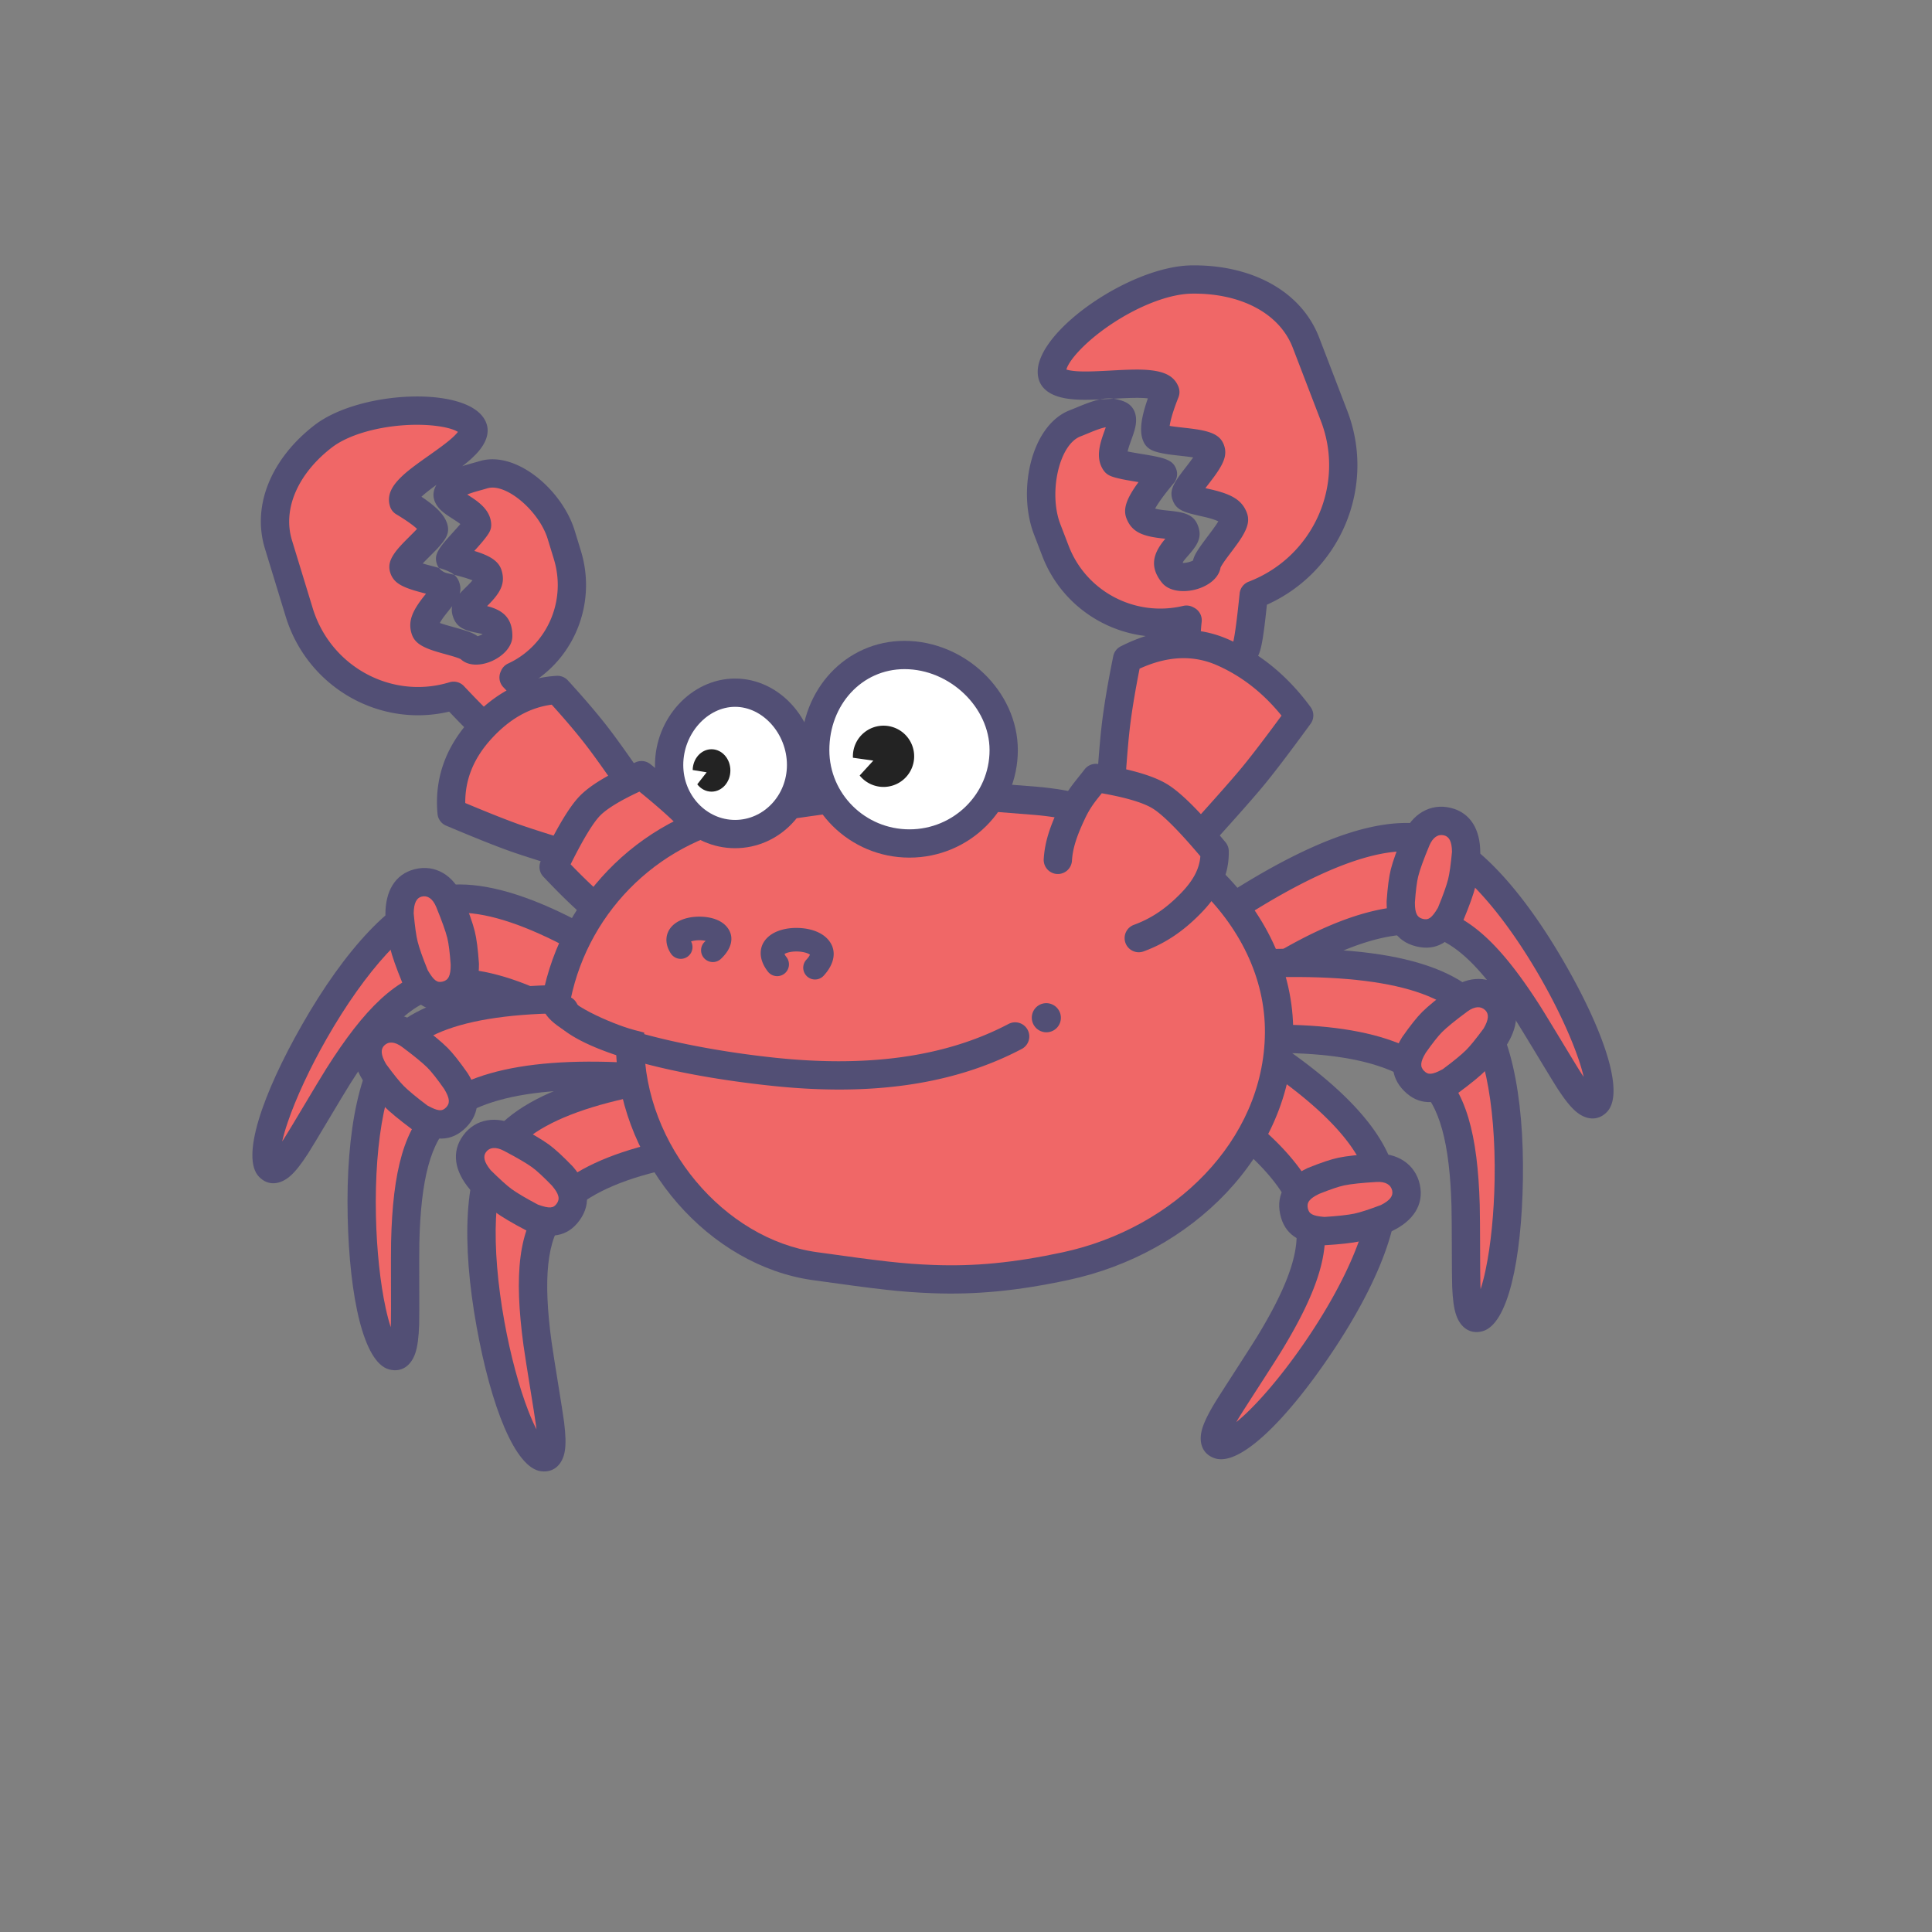 <svg width="256px" height="256px" viewBox="0 0 1024 1024" class="icon" version="1.1" xmlns="http://www.w3.org/2000/svg" fill="#000000"><rect x="0" y="0" width="1024" height="1024" fill="#808080" stroke="none"/><g id="SVGRepo_bgCarrier" stroke-width="0"></g><g id="SVGRepo_tracerCarrier" stroke-linecap="round" stroke-linejoin="round"></g><g id="SVGRepo_iconCarrier"><path d="M371.754 539.805c-63.71-48.001-110.11-68.805-139.204-62.414-43.64 9.588-102.138 128.352-89.885 141.112 12.253 12.76 44.192-90.554 89.887-97.03 30.458-4.318 74.252 16.751 131.367 63.206l7.835-44.874z" fill="#F06767"></path><path d="M363.582 543.045l-4.868 27.888c-53.842-42.156-95.964-61.308-127.216-56.877-20.94 2.967-38.6 20.8-58.535 52.316-4.563 7.21-19.419 32.498-22.293 36.921-0.382 0.589-0.754 1.151-1.114 1.686 0.674-2.96 1.658-6.374 2.94-10.148 4.356-12.82 11.756-28.767 20.657-44.357 20.463-35.84 44.082-62.047 61.003-65.763 25.705-5.649 69.282 13.549 129.426 58.333z m12.68-9.226c-65.379-49.254-113.357-70.768-145.321-63.745-22.498 4.943-48.318 33.592-70.801 72.971-21.204 37.136-32.563 70.569-22.878 80.649 4.87 5.073 11.204 4.191 16.354-0.2 2.935-2.503 5.919-6.341 9.618-12.033 3.107-4.78 18.025-30.173 22.393-37.079 17.653-27.913 32.955-43.36 47.973-45.488 27.773-3.936 69.974 16.364 125.59 61.595l9.915 8.065 10.817-61.974-3.661-2.76z" fill="#524F75"></path><path d="M221.666 467.956c-7.283 1.821-9.888 8.607-9.898 16.539 0.677 7.438 1.439 12.847 2.278 16.227 0.987 3.974 2.967 9.596 5.939 16.866 4.558 7.905 9.191 11.759 16.474 9.938 7.283-1.821 10.003-7.9 9.898-16.539-0.49-6.998-1.156-12.201-2.003-15.612-0.979-3.944-3.052-9.77-6.216-17.48-3.062-7.375-9.189-11.761-16.471-9.938z" fill="#F06767"></path><path d="M223.487 475.223c3.06-0.767 5.847 1.002 7.722 5.512 3.037 7.403 5.003 12.932 5.877 16.441 0.714 2.87 1.326 7.62 1.786 14.106 0.042 5.949-1.256 8.227-4.226 8.971-2.87 0.717-4.62-0.365-7.915-5.984-2.74-6.731-4.546-11.886-5.41-15.358-0.714-2.875-1.416-7.842-2.055-14.743 0.06-5.61 1.534-8.272 4.221-8.946z m-3.639-14.536c-10.632 2.66-15.557 11.843-15.57 23.797v0.347l0.03 0.345c0.712 7.785 1.516 13.514 2.468 17.351 1.091 4.393 3.177 10.32 6.276 17.898l0.192 0.47 0.255 0.437c6.426 11.147 14.074 16.144 24.783 13.464 10.782-2.7 15.722-11.551 15.572-23.897l-0.017-0.43c-0.517-7.393-1.234-12.977-2.205-16.898-1.086-4.373-3.264-10.497-6.569-18.549-4.531-10.894-14.279-17.073-25.215-14.334z" fill="#524F75"></path><path d="M363.995 533.137c-79.333-8.332-129.823-2.27-151.467 18.195-32.471 30.695-21.444 162.626-4.371 167.252 17.076 4.625-8.759-100.384 27.074-129.466 23.889-19.391 72.274-23.882 145.158-13.484l-16.394-42.496z" fill="#F06767"></path><path d="M358.66 540.123l10.19 26.412c-67.861-8.407-113.834-3.127-138.34 16.766-16.424 13.327-22.378 37.711-23.23 74.992-0.195 8.532 0.092 37.858-0.09 43.133-0.025 0.699-0.055 1.374-0.09 2.018-0.949-2.885-1.861-6.321-2.705-10.215-2.872-13.232-4.74-30.718-5.14-48.66-0.917-41.26 5.829-75.891 18.42-87.789 19.126-18.082 66.363-24.066 140.985-16.659z m6.119-14.441c-81.413-8.547-133.617-2.275-157.396 20.205-16.741 15.825-24.116 53.68-23.107 99.013 0.949 42.753 8.434 77.262 21.926 80.916 6.786 1.838 11.764-2.178 13.916-8.597 1.226-3.656 1.811-8.484 2.048-15.27 0.2-5.697-0.092-35.146 0.097-43.313 0.757-33.015 5.914-54.142 17.69-63.698 21.779-17.683 68.408-22.014 139.381-11.888l12.645 1.806-22.643-58.693-4.558-0.482z" fill="#524F75"></path><path d="M198.339 548.852c-5.305 5.312-4.041 12.47 0.035 19.274 4.413 6.024 7.85 10.27 10.31 12.735 2.892 2.897 7.485 6.696 13.779 11.399 7.98 4.431 13.936 5.345 19.239 0.032 5.305-5.312 4.506-11.923-0.032-19.274-4.021-5.747-7.275-9.865-9.758-12.35-2.872-2.872-7.648-6.803-14.331-11.781-6.429-4.748-13.936-5.35-19.241-0.035z" fill="#F06767"></path><path d="M203.641 554.144c2.228-2.233 5.53-2.155 9.458 0.749 6.416 4.78 10.947 8.504 13.507 11.064 2.09 2.095 5.06 5.852 8.796 11.177 3.099 5.078 3.159 7.697 0.999 9.865-2.09 2.093-4.151 2.068-9.865-1.049-5.814-4.363-10.02-7.85-12.548-10.382-2.095-2.098-5.255-5.989-9.356-11.579-2.837-4.845-2.947-7.885-0.992-9.845z m-11.696 17.833l0.18 0.297 0.202 0.28c4.62 6.309 8.262 10.804 11.052 13.602 3.199 3.202 8.042 7.208 14.601 12.106l0.405 0.3 0.442 0.25c11.249 6.244 20.378 6.586 28.177-1.224 7.852-7.867 7.528-18 1.039-28.505l-0.237-0.362c-4.251-6.069-7.737-10.49-10.592-13.349-3.187-3.187-8.207-7.315-15.185-12.518-9.488-7.003-21.024-7.275-28.989 0.704-7.747 7.757-7.235 18.162-1.094 28.42z" fill="#524F75"></path><path d="M412.66 564.828c-79.66 4.181-128.577 18.07-146.757 41.669-27.266 35.395 4.263 163.977 21.851 165.876 17.59 1.893-24.354-97.78 6.486-132.111 20.56-22.885 67.646-34.893 141.262-36.022l-22.843-39.412z" fill="#F06767"></path><path d="M408.481 572.566l14.196 24.494c-68.341 2.31-112.92 14.716-134.014 38.2-14.131 15.732-16.199 40.743-11.214 77.699 1.141 8.459 6.014 37.378 6.656 42.616 0.085 0.699 0.162 1.369 0.23 2.006-1.386-2.697-2.822-5.947-4.271-9.666-4.903-12.618-9.486-29.594-12.688-47.256-7.36-40.61-6.114-75.866 4.458-89.59 16.064-20.85 61.787-34.152 136.647-38.502z m3.786-15.22c-81.745 4.296-132.328 18.657-152.301 44.576-14.056 18.247-15.42 56.795-7.33 101.408 7.625 42.081 20.415 74.989 34.311 76.49 6.993 0.752 11.279-3.994 12.4-10.67 0.642-3.801 0.46-8.664-0.367-15.402-0.692-5.659-5.587-34.701-6.678-42.798-4.421-32.728-2.63-54.397 7.508-65.681 18.747-20.87 64.122-32.443 135.805-33.542l12.775-0.197-31.544-54.422-4.578 0.237z" fill="#524F75"></path><path d="M251.502 606.263c-4.408 6.077-2.041 12.95 3.047 19.031 5.3 5.262 9.358 8.916 12.178 10.969 3.309 2.405 8.439 5.44 15.392 9.099 8.574 3.129 14.598 3.102 19.006-2.977 4.408-6.077 2.585-12.48-3.05-19.029-4.87-5.045-8.729-8.607-11.569-10.672-3.284-2.39-8.619-5.522-15.999-9.393-7.091-3.684-14.601-3.107-19.006 2.972z" fill="#F06767"></path><path d="M257.568 610.664c1.848-2.555 5.122-2.992 9.458-0.742 7.083 3.716 12.143 6.688 15.07 8.816 2.388 1.741 5.914 4.988 10.435 9.658 3.854 4.528 4.321 7.111 2.525 9.591-1.736 2.395-3.771 2.692-9.905 0.502-6.426-3.397-11.127-6.184-14.016-8.287-2.398-1.746-6.127-5.1-11.052-9.973-3.557-4.336-4.141-7.325-2.515-9.566z m-8.766 19.441l0.225 0.265 0.245 0.245c5.55 5.507 9.848 9.378 13.045 11.704 3.659 2.662 9.069 5.862 16.312 9.676l0.45 0.235 0.475 0.175c12.088 4.408 21.159 3.317 27.638-5.62 6.524-8.999 4.618-18.951-3.434-28.317l-0.287-0.317c-5.15-5.332-9.288-9.149-12.553-11.529-3.644-2.65-9.251-5.942-16.953-9.99-10.465-5.43-21.906-3.896-28.522 5.232-6.439 8.876-4.306 19.076 3.362 28.242z" fill="#524F75"></path><path d="M270.316 360.558c7.742 8.617 10.577 14.481 8.502 17.588-3.104 4.66-6.738 13.347-22.103 10.028-1.456-0.315-7.618-6.654-18.487-19.016-34.858 9.341-70.793-11.736-80.262-47.074l-9.733-36.317c-5.887-21.966 7.068-43.125 25.74-56.487 21.479-15.372 68.528-15.043 78.259-3.684 9.898 11.788-39.911 29.114-36.979 40.068 9.436 6.109 14.603 10.849 15.507 14.211 1.041 3.896-17.875 16.137-16.616 20.837 1.404 5.247 21.029 7.061 22.053 10.877 1.022 3.819-13.994 13.926-11.848 21.929 1.246 4.643 19.851 7.073 23.764 11.109 3.102 3.202 14.658-1.733 14.838-6.229 0.485-12.031-14.796-7.253-16.479-13.537-1.264-4.72 14.351-11.396 12.233-19.304-0.684-2.553-7.265-5.457-19.738-8.706-0.627-2.333 15.075-15.567 14.818-18.272-0.707-7.488-17.883-12.168-14.511-17.313 3.886-5.932 11.571-6.701 18.917-8.672 16.014-4.291 35.663 17.096 40.011 33.332l2.89 10.782c7.043 26.282-6.416 53.161-30.498 63.276l-0.277 0.574z" fill="#F06767"></path><path d="M239.966 326.414c1.711 5.605 5.325 7.428 11.734 8.776 0.34 0.072 1.598 0.327 1.883 0.39 1.101 0.232 1.806 0.365 2.248 0.475a10.465 10.465 0 0 1-1.024 0.549c-0.599 0.275-1.184 0.485-1.678 0.609-2.463-1.848-5.52-2.822-13.344-5l-1.019-0.285c-2.587-0.724-4.321-1.256-5.625-1.741 0.624-1.224 1.638-2.71 3.149-4.645-0.212 0.27 1.883-2.338 3.382-4.266-0.355 1.576-0.285 3.247 0.292 5.137z m12.71-86.118c6.179-6.656 8.13-14.049 2.263-20.555-13.817-15.033-65.591-11.833-88.171 5.547-22.271 17.146-33.55 41.914-26.349 65.481l10.994 35.957c11.429 37.388 49.552 59.222 86.653 50.453 11.961 12.598 16.424 16.659 20.183 17.333 13.559 2.438 21.826-1.838 27.476-10.914 0.5-0.804 1.798-3.047 1.966-3.317 3.579-5.797 1.813-11.973-4.026-19.506 21.919-14.588 32.276-42.466 24.231-68.785l-3.264-10.672c-6.649-21.751-31.249-42.778-50.508-36.889-1.086 0.325-1.863 0.544-3.572 1.017-2.058 0.564-3.889 1.101-5.532 1.648 3.309-2.548 5.59-4.568 7.658-6.798z m-2.365 67.264a1.091 1.091 0 0 0 0.097 0.04c-0.574 0.719-1.369 1.578-2.44 2.647-0.425 0.427-2.036 2.006-1.956 1.931-0.857 0.842-1.479 1.479-2.065 2.12l-0.3 0.33c0.524-1.716 0.542-3.452-0.087-5.497-0.597-1.953-1.524-3.352-2.832-4.456 4.116 1.009 7.325 1.981 9.583 2.885z m-19.101-6.953a193.321 193.321 0 0 0-1.981-0.532l-1.948-0.517c-1.309-0.35-2.348-0.637-3.232-0.904 0.312-0.335 0.649-0.689 1.014-1.059 0.579-0.594 1.191-1.211 2.055-2.073 4.026-4.021 4.82-4.835 6.274-6.549 3.432-4.051 4.975-6.951 3.631-11.351-1.451-4.74-5.897-9.179-13.637-14.334 1.793-1.698 4.181-3.579 7.955-6.309-3.06 5.043-1.394 9.898 2.458 13.527 0.999 0.939 2.13 1.803 3.564 2.782 0.512 0.345 1.049 0.699 1.733 1.141l1.656 1.069c1.456 0.944 2.473 1.646 3.247 2.26-0.844 0.999-1.943 2.238-3.721 4.208l-0.1 0.107c-2.995 3.314-4.108 4.583-5.362 6.144-0.924 1.154-1.643 2.158-2.208 3.122-1.374 2.363-2.028 4.386-1.124 7.343 0.265 0.859 0.674 1.653 1.206 2.348a61.108 61.108 0 0 0-1.481-0.425z m3.921 1.204c2.34 0.827 4.191 1.673 5.6 2.862-1.164-0.287-2.405-0.574-3.716-0.869a7.483 7.483 0 0 1-4.323-2.775c0.899 0.265 1.693 0.519 2.438 0.782z m12.52-39.699c1.548-0.667 3.729-1.351 6.876-2.218a147.588 147.588 0 0 0 3.771-1.071c9.853-3.012 27.478 12.053 32.006 26.874l3.264 10.675c6.793 22.211-3.721 45.83-24.249 55.308a7.49 7.49 0 0 0-3.744 3.846c-0.11 0.26-0.11 0.26-0.23 0.524a7.493 7.493 0 0 0 1.466 8.217c3.572 3.706 5.939 6.723 7.073 8.874 0.115 0.217 0.21 0.412 0.285 0.574-0.457 0.782-0.969 1.653-1.161 1.963-2.413 3.871-4.655 5.202-10.784 4.303-0.792-0.649-1.923-1.668-3.347-3.037-3.079-2.957-7.42-7.4-12.99-13.305a7.485 7.485 0 0 0-7.643-2.023c-30.53 9.333-63.006-8.217-72.499-39.272l-10.989-35.955c-5.145-16.814 3.389-35.548 21.154-49.224 8.409-6.474 23.302-10.864 38.987-11.833 12.698-0.784 23.652 0.974 27.813 3.582-0.26 0.34-0.599 0.739-1.014 1.186-2.488 2.682-6.084 5.48-13.617 10.807l-1.434 1.014-1.439 1.017c-6.214 4.411-9.698 7.096-12.633 9.955-5.068 4.945-7.618 9.745-5.874 15.447 0.539 1.773 1.723 3.284 3.314 4.238 4.491 2.69 7.91 5.05 10.215 7.018 0.295 0.252 0.564 0.497 0.814 0.727-0.809 0.889-1.936 2.021-4.511 4.591-0.914 0.914-1.568 1.573-2.213 2.233-2.27 2.335-3.889 4.171-5.135 5.947-2.378 3.387-3.537 6.514-2.373 10.315 1.441 4.72 4.993 6.928 10.787 8.916 1.641 0.559 3.337 1.054 5.819 1.713l2.373 0.634-1.319 1.648c-5.819 7.45-8.352 12.87-6.319 19.516 1.184 3.889 3.971 5.972 8.142 7.752 2.188 0.937 4.536 1.681 8.422 2.772l1.049 0.29c3.736 1.039 5.028 1.419 6.516 1.938 0.824 0.292 1.469 0.554 1.916 0.774 8.13 7.715 27.308-1.199 27.368-12.151 0.05-9.541-4.925-13.849-13.412-15.959l0.412-0.412c6.544-6.549 9.436-11.486 7.28-18.532-1.471-4.803-5.862-7.685-14.453-10.3 2.687-2.975 3.966-4.431 5.207-5.994 3.012-3.781 4.118-5.654 3.649-9.266-0.485-3.746-2.453-6.761-5.452-9.473-1.608-1.459-3.294-2.667-5.902-4.356l-1.246-0.809z" fill="#524F75"></path><path d="M341.374 428.192c-10.64-16.948-18.572-29.092-23.792-36.432-5.22-7.338-12.093-16.014-20.625-26.032-15.143 0.342-28.884 6.811-41.227 19.406-12.338 12.588-18.045 27.131-17.111 43.62 14.955 6.943 26.134 11.861 33.532 14.753s21.549 7.88 42.449 14.96l26.774-30.275z" fill="#F06767"></path><path d="M313.716 449.134c-18.427-5.56-31.067-9.548-37.848-11.928-6.599-2.318-16.369-6.184-29.271-11.584-0.1-12.52 4.463-23.762 13.871-34.054 9.678-10.592 20.26-16.534 31.961-18.077 7.588 8.407 13.792 15.76 18.597 22.043 4.848 6.334 12.073 16.546 21.646 30.593l-18.956 23.008z m34.516-26.776c-11.304-16.676-19.721-28.635-25.3-35.93-5.62-7.343-12.927-15.939-21.941-25.8a7.495 7.495 0 0 0-5.959-2.423c-17.166 0.984-32.463 8.851-45.625 23.252-13.29 14.546-19.214 31.344-17.51 49.931a7.493 7.493 0 0 0 4.546 6.219c15.323 6.469 26.786 11.044 34.456 13.739 7.638 2.682 22.031 7.198 43.278 13.577a7.488 7.488 0 0 0 7.935-2.413l25.7-31.187a7.493 7.493 0 0 0 0.425-8.966z" fill="#524F75"></path><path d="M389.49 470.416c-7.867-15.587-14.516-26.542-19.943-32.855-5.432-6.319-15.79-15.145-31.075-26.482-13.362 6.449-22.341 12.238-26.931 17.378-4.588 5.137-10.567 16.094-17.937 32.868 13.642 13.462 23.907 22.158 30.8 26.09 6.896 3.936 19.636 8.367 38.225 13.302l26.861-30.298z" fill="#F06767"></path><path d="M358.8 492.754c-15.425-4.833-26.03-9.051-31.569-12.473-5.47-3.379-13.819-10.814-24.786-22.173 6.559-13.195 11.818-21.841 15.46-25.642 3.482-3.639 10.537-8.022 20.999-12.887 12.518 10.153 21.019 18.052 25.39 23.507 4.251 5.31 9.521 14.486 15.675 27.398l-21.172 22.271z m36.934-23.957c-7.553-16.362-14.069-27.995-19.741-35.078-5.644-7.046-16.022-16.539-31.307-28.724a7.493 7.493 0 0 0-7.687-0.999c-14.411 6.344-24.306 12.248-29.913 18.105-5.477 5.714-12.133 16.966-20.413 34.154a7.493 7.493 0 0 0 1.306 8.399c13.579 14.371 23.919 23.767 31.377 28.375 7.453 4.606 20.515 9.671 39.501 15.425a7.493 7.493 0 0 0 7.603-2.008l27.9-29.346a7.498 7.498 0 0 0 1.374-8.302z" fill="#524F75"></path><path d="M616.833 506.445c63.815-47.414 110.292-67.961 139.434-61.647 43.712 9.471 102.305 126.779 90.032 139.379-12.273 12.603-44.267-89.443-90.032-95.839-30.513-4.266-74.372 16.544-131.584 62.429l-7.85-44.322z" fill="#F06767"></path><path d="M625.022 509.712l4.853 27.426c53.95-41.664 96.146-60.593 127.428-56.22 20.947 2.927 38.645 20.55 58.61 51.677 4.571 7.128 19.451 32.101 22.328 36.472 0.395 0.599 0.779 1.171 1.151 1.716a102.05 102.05 0 0 0-2.922-9.925c-4.358-12.653-11.769-28.397-20.677-43.787-20.497-35.4-44.144-61.275-61.113-64.949-25.78-5.587-69.422 13.369-129.658 57.591z m-12.658-9.283c65.471-48.64 113.514-69.882 145.488-62.956 22.513 4.878 48.385 33.188 70.908 72.085 21.282 36.749 32.673 69.819 22.908 79.847-4.863 4.99-11.147 4.128-16.292-0.195-2.942-2.475-5.937-6.274-9.641-11.903-3.114-4.725-18.057-29.806-22.428-36.624-17.683-27.568-33.005-42.821-48.076-44.926-27.858-3.894-70.139 16.167-125.86 60.853l-9.863 7.907-10.862-61.325 3.716-2.762z" fill="#524F75"></path><path d="M767.166 435.477c7.295 1.801 9.905 8.502 9.915 16.337-0.679 7.345-1.439 12.69-2.283 16.027-0.987 3.924-2.97 9.478-5.949 16.659-4.568 7.81-9.209 11.616-16.499 9.815-7.293-1.801-10.02-7.802-9.915-16.337 0.49-6.911 1.159-12.051 2.008-15.42 0.982-3.894 3.055-9.651 6.224-17.266 3.067-7.285 9.206-11.616 16.499-9.815z" fill="#F06767"></path><path d="M765.373 442.753c-3.109-0.769-5.919 0.987-7.787 5.417-3.04 7.303-5.005 12.76-5.879 16.217-0.709 2.822-1.321 7.503-1.781 13.896-0.045 5.817 1.234 8.02 4.221 8.756 2.922 0.722 4.688-0.355 7.977-5.892 2.742-6.636 4.546-11.721 5.41-15.138 0.712-2.83 1.414-7.722 2.05-14.523-0.057-5.485-1.511-8.07-4.211-8.734z m3.591-14.551c10.64 2.625 15.595 11.744 15.61 23.599v0.35l-0.032 0.35c-0.714 7.7-1.519 13.367-2.473 17.168-1.099 4.348-3.192 10.208-6.299 17.7l-0.195 0.47-0.257 0.44c-6.441 11.017-14.086 15.942-24.763 13.307-10.789-2.662-15.765-11.451-15.61-23.702l0.015-0.437c0.517-7.313 1.239-12.837 2.215-16.724 1.094-4.328 3.277-10.385 6.589-18.345 4.546-10.777 14.291-16.869 25.2-14.176z" fill="#524F75"></path><path d="M627.118 513.546c79.115-7.772 129.541-1.449 151.267 18.971 32.591 30.63 22.396 161.36 5.385 165.846-17.008 4.478 8.125-99.468-27.808-128.522-23.959-19.371-72.274-24.126-144.946-14.261l16.102-42.034z" fill="#F06767"></path><path d="M632.455 520.564l-9.965 26.007c67.701-7.927 113.624-2.418 138.183 17.44 16.444 13.297 22.538 37.518 23.619 74.482 0.25 8.462 0.142 37.536 0.355 42.761 0.03 0.722 0.065 1.409 0.1 2.063 0.919-2.825 1.798-6.194 2.61-10.01 2.782-13.09 4.538-30.403 4.825-48.185 0.669-40.898-6.276-75.252-18.927-87.147-19.221-18.062-66.395-24.291-140.8-17.41z m-6.069-14.473c81.171-7.977 133.292-1.439 157.132 20.967 16.784 15.777 24.376 53.365 23.652 98.306-0.687 42.461-7.957 76.675-21.492 80.239-6.738 1.778-11.679-2.198-13.864-8.557-1.249-3.636-1.858-8.434-2.135-15.17-0.235-5.654-0.125-34.848-0.365-42.946-0.959-32.738-6.231-53.7-18.067-63.268-21.874-17.683-68.446-22.263-139.222-12.66l-12.528 1.698 22.278-58.158 4.608-0.452z" fill="#524F75"></path><path d="M792.526 530.14c5.33 5.302 4.113 12.39 0.087 19.111-4.366 5.947-7.77 10.135-10.21 12.563-2.87 2.855-7.428 6.594-13.679 11.214-7.937 4.341-13.876 5.212-19.201-0.085-5.322-5.3-4.566-11.848-0.082-19.106 3.979-5.674 7.2-9.735 9.666-12.188 2.842-2.83 7.585-6.696 14.226-11.589 6.379-4.665 13.871-5.215 19.194 0.08z" fill="#F06767"></path><path d="M786.357 545.113c2.772-4.733 2.857-7.697 0.887-9.658-2.273-2.263-5.585-2.203-9.466 0.634-6.369 4.695-10.864 8.357-13.394 10.872-2.058 2.055-4.995 5.747-8.682 10.989-3.035 4.97-3.072 7.518-0.892 9.683 2.13 2.123 4.203 2.11 9.875-0.939 5.769-4.278 9.935-7.705 12.433-10.195 2.068-2.053 5.187-5.887 9.238-11.386z m11.456-20.28c7.767 7.732 7.32 18.102 1.224 28.272l-0.18 0.3-0.207 0.282c-4.576 6.231-8.187 10.675-10.964 13.437-3.179 3.162-7.992 7.111-14.513 11.928l-0.41 0.305-0.45 0.242c-11.197 6.127-20.285 6.411-28.08-1.349-7.877-7.837-7.618-17.932-1.174-28.355l0.24-0.367c4.211-5.999 7.673-10.365 10.512-13.19 3.167-3.149 8.157-7.218 15.095-12.335 9.448-6.893 20.942-7.093 28.907 0.829z" fill="#524F75"></path><path d="M615.536 525.502c70.589 36.569 109.433 69.335 116.531 98.297 10.647 43.435-69.098 147.526-85.806 142.019-16.706-5.507 60.985-78.995 46.674-122.932-9.546-29.294-47.479-59.592-113.796-90.899l36.397-26.484z" fill="#F06767"></path><path d="M616.188 534.293l-22.521 16.384c61.098 30.225 96.611 59.854 106.391 89.887 6.551 20.11-1.526 43.74-20.755 75.334-4.401 7.23-20.323 31.554-22.99 36.055-0.365 0.619-0.712 1.214-1.036 1.786a101.741 101.741 0 0 0 7.64-6.973c9.461-9.466 20.365-23.028 30.29-37.786 22.828-33.937 35.715-66.533 31.582-83.399-6.279-25.617-42.451-56.537-108.601-91.288z m2.792-15.445c72.419 37.523 112.575 71.39 120.362 103.164 5.485 22.371-8.617 58.038-33.705 95.332-23.704 35.236-48.433 59.974-61.725 55.588-6.619-2.18-8.599-8.204-6.968-14.726 0.934-3.729 3.037-8.085 6.471-13.886 2.882-4.87 18.874-29.296 23.082-36.215 17.033-27.983 24.024-48.435 19.309-62.904-8.711-26.744-45.281-55.953-109.868-86.443l-11.429-5.397 50.361-36.644 4.108 2.13z" fill="#524F75"></path><path d="M745.222 629.51c1.581 7.343-3.297 12.628-10.337 16.072-6.901 2.607-12.033 4.266-15.405 4.973-3.961 0.837-9.82 1.484-17.583 1.958-9.021-0.679-14.473-3.184-16.054-10.527-1.578-7.348 2.622-12.428 10.337-16.072 6.426-2.592 11.339-4.243 14.741-4.958 3.931-0.824 10.013-1.481 18.25-1.973 7.892-0.435 14.471 3.182 16.052 10.525z" fill="#F06767"></path><path d="M737.897 631.084c-0.674-3.134-3.482-4.888-8.282-4.62-7.897 0.465-13.664 1.091-17.151 1.823-2.85 0.599-7.325 2.098-13.275 4.488-5.245 2.513-6.666 4.628-6.019 7.633 0.634 2.942 2.375 4.059 8.794 4.593 7.168-0.45 12.528-1.049 15.977-1.776 2.852-0.599 7.56-2.113 13.956-4.523 4.898-2.46 6.584-4.895 5.999-7.618z m14.653-3.147c2.3 10.712-3.721 19.164-14.371 24.376l-0.312 0.155-0.332 0.122c-7.233 2.737-12.68 4.496-16.514 5.3-4.391 0.924-10.575 1.611-18.669 2.1l-0.512 0.03-0.507-0.037c-12.723-0.959-20.505-5.672-22.813-16.421-2.34-10.867 3.379-19.191 14.456-24.426l0.4-0.172c6.801-2.74 12.078-4.518 16.002-5.34 4.371-0.919 10.769-1.608 19.376-2.123 11.684-0.642 21.432 5.45 23.797 16.434z" fill="#524F75"></path><path d="M477.511 419.59c7.807 0 31.634 1.621 71.48 4.863 64.122 5.217 129.663 55.833 128.937 123.275s-59.727 111.888-113.072 123.335c-53.345 11.444-82.132 7.151-133.115 0-50.983-7.153-97.787-58.668-97.787-117.992-12.076-3.222-40.66-15.43-39.189-23.115C304.608 478.473 345.985 437.44 399.465 429.431 443.267 422.87 469.282 419.59 477.511 419.59z" fill="#F06767"></path><path d="M303.439 530.664c2.021 1.726 5.247 3.766 9.303 5.879 7.398 3.859 17.056 7.665 23.145 9.291l5.562 1.484v5.757c0 53.94 42.459 103.714 91.336 110.572 34.801 4.88 46.08 6.206 61.847 6.806 21.784 0.829 42.501-1.101 68.655-6.713 58.808-12.618 106.538-59.157 107.15-116.087 0.639-59.182-56.65-110.405-122.051-115.727C508.813 428.701 485.019 427.083 477.511 427.083c-7.675 0-33.652 3.277-76.937 9.758-49.199 7.368-88.219 44.734-98.129 92.894 0.255 0.267 0.587 0.579 0.994 0.929z m2.378 19.166c-13.07-6.813-20.038-12.768-18.412-21.282 10.547-55.171 54.879-98.129 110.952-106.526C442.675 415.382 468.732 412.098 477.511 412.098c8.107 0 31.966 1.623 72.09 4.89 72.667 5.914 136.552 63.036 135.82 130.822-0.697 64.734-53.907 116.614-118.996 130.577-27.343 5.867-49.302 7.912-72.367 7.036-16.466-0.624-28.02-1.986-63.361-6.941-54.622-7.663-101.314-60.688-104.103-119.828-6.531-2.2-14.346-5.47-20.777-8.824z" fill="#524F75"></path><path d="M292.402 538.701c7.977 16.044 56.47 30.45 116.766 36.814 48.245 5.093 93.519 0.892 132.371-19.541a7.493 7.493 0 1 0-6.976-13.265c-35.668 18.762-78.256 22.713-123.822 17.903-54.369-5.737-100.357-19.401-104.923-28.585a7.493 7.493 0 1 0-13.417 6.673z" fill="#524F75"></path><path d="M548.517 544.157a7.727 7.697 51.999 1 0 12.131-9.478 7.727 7.697 51.999 1 0-12.131 9.478Z" fill="#524F75"></path><path d="M371.442 498.356c0.984 0.047 1.861 0.18 2.555 0.332a18.999 18.999 0 0 1-0.442 0.43 6.241 6.241 0 1 0 8.539 9.111c5.737-5.377 7.415-11.741 3.202-16.898-2.857-3.494-7.762-5.195-13.272-5.452-5.1-0.237-10.195 0.829-13.752 3.252-5.472 3.726-6.691 10.18-2.72 16.222a6.241 6.241 0 0 0 10.727-6.366c1.259-0.445 3.174-0.722 5.162-0.629zM422.954 504.322c2.945 0.125 5.385 0.904 6.321 1.666-0.215 0.589-0.819 1.531-1.956 2.757a6.244 6.244 0 0 0 9.156 8.489c6.032-6.504 7.218-13.692 2.473-19.194-3.369-3.904-9.136-5.927-15.465-6.194-6.127-0.26-12.071 1.169-15.927 4.378-5.652 4.703-5.797 11.966-0.622 18.669a6.244 6.244 0 1 0 9.885-7.63 7.987 7.987 0 0 1-1.017-1.628c1.266-0.832 4.076-1.446 7.151-1.314z" fill="#524F75"></path><path d="M629.478 328.759c-1.434 12.788-0.185 19.888 3.746 21.297 5.902 2.115 14.923 7.483 26.816-5.595 1.124-1.239 2.61-10.954 4.458-29.147 38.038-14.601 57.119-57.067 42.618-94.847l-14.908-38.827c-9.014-23.487-34.749-33.849-60.603-33.492-29.746 0.41-72.609 31.674-74.068 48.218-1.336 17.033 55.633-0.277 60.131 11.434-4.635 11.666-6.259 19.299-4.878 22.893 1.598 4.166 26.946 2.645 28.872 7.668 2.158 5.612-14.621 20.14-13.052 24.224 1.566 4.084 21.941 3.227 25.22 11.778 1.911 4.97-13.534 19.384-14.466 25.558-0.742 4.903-14.561 8.105-17.673 4.206-8.332-10.42 8.791-16.214 6.211-22.928-1.938-5.053-20.615-0.734-23.859-9.189-1.049-2.727 3.072-9.651 12.363-20.765-0.957-2.493-24.007-3.976-25.55-6.559-4.261-7.148 8.397-22.633 1.938-25.011-7.448-2.737-14.99 1.633-23.005 4.713-17.478 6.708-21.444 38.73-14.781 56.09l4.426 11.524c10.784 28.098 40.73 43.24 69.417 36.424l0.624 0.332z" fill="#F06767"></path><path d="M595.369 212.647c5.709 2.103 7.455 7.158 6.561 12.668-0.24 1.459-0.639 2.952-1.236 4.753-0.215 0.649-0.447 1.314-0.749 2.168-0.105 0.28-0.609 1.683-0.749 2.073-0.804 2.258-1.269 3.746-1.531 4.98 1.578 0.337 3.522 0.679 7.013 1.256l0.162 0.025c4.928 0.817 6.786 1.149 8.949 1.638 1.578 0.355 2.872 0.722 3.986 1.154 2.662 1.034 4.486 2.243 5.62 5.202a7.493 7.493 0 0 1-1.246 7.49c-4.411 5.28-7.543 9.496-9.371 12.555-0.197 0.335-0.375 0.649-0.534 0.939 1.171 0.35 2.775 0.627 5.07 0.889 0.674 0.077 3.202 0.345 3.077 0.33 1.324 0.145 2.303 0.265 3.247 0.412 5.732 0.894 9.401 2.5 11.254 7.335 2.198 5.724 0.34 9.566-4.261 14.935-0.25 0.292-1.199 1.381-1.414 1.633-1.701 1.986-2.323 2.71-2.29 3.294 0.782 0.007 1.763-0.107 2.772-0.342 1.009-0.24 1.928-0.574 2.585-0.917 0.849-3.352 2.822-6.214 8.424-13.649l0.714-0.952c2.175-2.9 3.452-4.72 4.318-6.201-1.231-0.592-3.514-1.416-6.918-2.233 0.49 0.117-6.429-1.441-8.152-1.936-4.713-1.359-7.525-2.87-9.064-6.878-1.578-4.106-0.395-7.208 2.398-11.494 0.714-1.099 1.553-2.263 2.627-3.686 0.407-0.534 0.829-1.086 1.396-1.818l1.384-1.796c1.311-1.703 2.23-2.935 2.98-4.024-0.839-0.137-1.791-0.275-2.862-0.412-0.932-0.117-1.901-0.232-3.279-0.387-6.311-0.717-7.575-0.874-10.01-1.359-5.57-1.104-8.751-2.478-10.452-6.913-1.948-5.075-0.934-12.116 2.61-22.223l-0.437-0.05c-3.494-0.352-7.9-0.292-15.655 0.11l-1.956 0.102c-0.04 0-0.077 0.005-0.117 0.007a24.052 24.052 0 0 1 5.137 1.319z m-29.833-1.389c-9.711-1.474-16.197-6.309-15.475-15.552 1.948-22.071 49.826-54.612 81.428-55.049 31.299-0.435 58.053 13.157 67.706 38.298l14.905 38.827c15.43 40.203-3.611 85.189-42.618 102.737-1.998 19.109-3.209 26.015-5.912 28.987-10.108 11.114-19.946 13-30.855 9.134-0.979-0.347-3.676-1.399-4.031-1.524-6.938-2.49-9.466-9.141-9.308-19.868-29.499 2.822-58.038-14.129-68.945-42.553l-4.423-11.526c-8.884-23.137-1.496-57.868 19.086-65.771a157.296 157.296 0 0 0 3.916-1.588c4.888-2.033 8.664-3.419 11.976-4.116-8.097 0.347-12.835 0.265-17.45-0.435z m22.833 0.17l1.861-0.1c-2.34-0.307-4.648-0.18-7.24 0.365 1.648-0.07 3.429-0.16 5.38-0.265z m-11.596 18.215c-1.973 0.819-2.902 1.199-4.079 1.653-11.504 4.418-16.976 30.146-10.7 46.5l4.426 11.524c9.333 24.326 35.37 37.838 60.686 31.819a7.493 7.493 0 0 1 5.27 0.684l0.574 0.302a7.493 7.493 0 0 1 3.964 7.473c-0.644 5.744-0.684 10.058-0.207 12.78 0.075 0.45 0.162 0.807 0.245 1.081 1.017 0.39 2.315 0.892 2.767 1.051 5.225 1.853 8.607 1.349 13.896-4.161 0.305-1.281 0.622-2.992 0.964-5.237 0.724-4.708 1.541-11.571 2.453-20.555a7.493 7.493 0 0 1 4.768-6.239c34.189-13.122 51.325-51.26 38.31-85.169L685.203 184.32c-7.088-18.467-27.905-29.042-53.508-28.684-12.201 0.167-28.707 6.686-43.532 16.761-12.53 8.517-21.459 18.17-22.963 23.467a16.983 16.983 0 0 0 2.58 0.569c4.158 0.632 9.331 0.582 19.786 0.025l1.978-0.107 1.983-0.105c8.522-0.445 13.437-0.51 17.947-0.05 7.63 0.774 12.937 3.074 15.175 8.914 0.674 1.756 0.662 3.701-0.03 5.447-2.173 5.475-3.614 9.923-4.326 13.272-0.152 0.724-0.267 1.361-0.35 1.908 1.501 0.27 3.097 0.462 7.992 1.019 1.439 0.162 2.473 0.285 3.492 0.417 3.579 0.457 6.239 0.929 8.517 1.598 4.231 1.244 7.228 3.047 8.704 6.901 1.848 4.815 0.275 8.984-3.392 14.496-1.061 1.598-2.23 3.182-3.976 5.447l-2.393 3.114c1.793 0.412 3.459 0.787 3.422 0.779 10.068 2.41 15.865 5.282 18.512 12.168 1.516 3.954 0.517 7.493-1.873 11.726-1.286 2.275-2.847 4.513-5.542 8.102l-0.734 0.974c-2.632 3.497-3.532 4.723-4.513 6.229-0.559 0.849-0.969 1.553-1.234 2.093-1.898 11.724-23.972 16.916-31.095 8.002-6.663-8.334-4.82-15.427 1.821-23.257l-2.048-0.22c-10.048-1.149-15.772-3.357-18.564-10.627-1.948-5.088 0.175-10.682 6.401-19.171a154.372 154.372 0 0 1-1.046-0.172c-4.576-0.759-6.711-1.141-8.866-1.636-5.03-1.154-7.193-1.983-9.111-5.192-2.048-3.432-2.35-7.258-1.571-11.529 0.425-2.323 1.089-4.503 2.238-7.727l1.004-2.822c-2.11 0.362-4.94 1.374-9.316 3.192z" fill="#524F75"></path><path d="M586.942 433.921c1.641-22.338 3.119-38.507 4.431-48.503 1.314-9.993 3.562-22.183 6.746-36.564 18.37-8.941 35.34-9.79 50.91-2.558 15.575 7.233 28.829 18.587 39.769 34.059-11.149 14.731-19.621 25.475-25.415 32.224-5.799 6.753-17.171 19.131-34.124 37.129l-42.316-15.785z" fill="#F06767"></path><path d="M628.087 440.844c14.711-16.222 24.698-27.501 29.896-33.772 4.97-6.004 12.066-15.273 21.249-27.773-9.73-12.026-21.059-20.87-34.024-26.624-12.625-5.6-26.202-5.108-41.205 1.723-2.505 12.66-4.263 23.465-5.277 32.396-1.022 8.991-2.1 23.19-3.224 42.536l32.583 11.514z m-47.871-6.738c1.256-22.496 2.458-38.807 3.621-49.002 1.164-10.255 3.232-22.688 6.209-37.321a7.478 7.478 0 0 1 3.946-5.187c20.128-10.233 39.424-11.539 57.294-3.611 16.918 7.508 31.394 19.471 43.355 35.778a7.49 7.49 0 0 1 0.012 8.846c-10.974 15.038-19.331 26.032-25.133 33.028-5.769 6.968-16.981 19.603-33.692 37.975a7.495 7.495 0 0 1-8.042 2.026l-42.583-15.048a7.493 7.493 0 0 1-4.988-7.483z" fill="#524F75"></path><path d="M560.605 454.953c0.689-8.547 3.891-16.451 8.03-24.801 4.141-8.352 7.78-11.769 12.862-18.147 16.212 2.84 27.503 6.301 33.874 10.39 6.364 4.086 15.835 13.941 28.395 29.571 0 12.553-7.058 21.414-13.432 27.67-6.374 6.256-15.135 13.322-27.581 17.635" fill="#F06767"></path><path d="M610.938 428.509c5.27 3.252 13.846 11.778 25.278 25.333-0.569 7.2-4.196 13.374-10.722 20.01-7.353 7.475-14.95 12.835-24.506 16.334a7.493 7.493 0 0 0 5.157 14.071c11.871-4.351 21.237-10.959 30.033-19.898 9.823-9.985 15.328-20.21 15.098-33.285a7.48 7.48 0 0 0-1.736-4.665c-13.329-16.004-23.395-26.124-30.73-30.653-7.493-4.623-19.656-8.125-36.822-10.822a7.495 7.495 0 0 0-7.108 2.837c-0.624 0.817-1.259 1.618-2.031 2.582-0.325 0.41-1.638 2.043-1.968 2.458-0.917 1.149-1.618 2.048-2.3 2.96a64.557 64.557 0 0 0-7.073 11.724c-5.127 10.824-7.75 18.909-8.302 27.678a7.493 7.493 0 1 0 14.955 0.939c0.41-6.486 2.503-12.942 6.888-22.201a49.701 49.701 0 0 1 5.512-9.144c0.579-0.774 1.199-1.566 2.031-2.61 0.21-0.26 0.859-1.066 1.369-1.708 13.037 2.29 22.106 5.055 26.976 8.06z" fill="#524F75"></path><path d="M389.617 442.068c19.311 0 34.966-16.391 34.966-36.614s-15.657-38.313-34.966-38.313-34.966 18.092-34.966 38.313 15.655 36.614 34.966 36.614z" fill="#FFFFFF"></path><path d="M389.617 449.561c-23.527 0-42.459-19.823-42.459-44.107 0-24.514 19.109-45.805 42.459-45.805s42.459 21.292 42.459 45.805c0 24.284-18.932 44.107-42.459 44.107z m0-14.985c15.093 0 27.473-12.962 27.473-29.122 0-16.576-12.783-30.82-27.473-30.82s-27.473 14.244-27.473 30.82c0 16.159 12.378 29.122 27.473 29.122z" fill="#524F75"></path><path d="M369.564 415.697c1.833 2.383 4.541 3.894 7.563 3.894 5.517 0 9.99-5.033 9.99-11.239s-4.473-11.239-9.99-11.239c-5.45 0-9.883 4.91-9.99 11.012l7.408 1.211-4.98 6.361z" fill="#232323"></path><path d="M482.027 447.063c27.588 0 49.951-22.151 49.951-49.477S507.007 347.161 479.419 347.161c-27.586 0-47.344 23.102-47.344 50.426s22.363 49.477 49.951 49.477z" fill="#FFFFFF"></path><path d="M482.027 454.556c-31.709 0-57.444-25.49-57.444-56.969 0-32.044 23.614-57.918 54.836-57.918 31.946 0 60.051 26.654 60.051 57.918 0 31.479-25.735 56.969-57.444 56.969z m0-14.985c23.465 0 42.459-18.812 42.459-41.984 0-22.805-21.224-42.933-45.066-42.933-22.625 0-39.851 18.874-39.851 42.933 0 23.172 18.994 41.984 42.459 41.984z" fill="#524F75"></path><path d="M455.645 411.039a16.234 16.234 0 1 0-3.572-9.421l10.807 1.514-7.235 7.907z" fill="#232323"></path></g></svg>